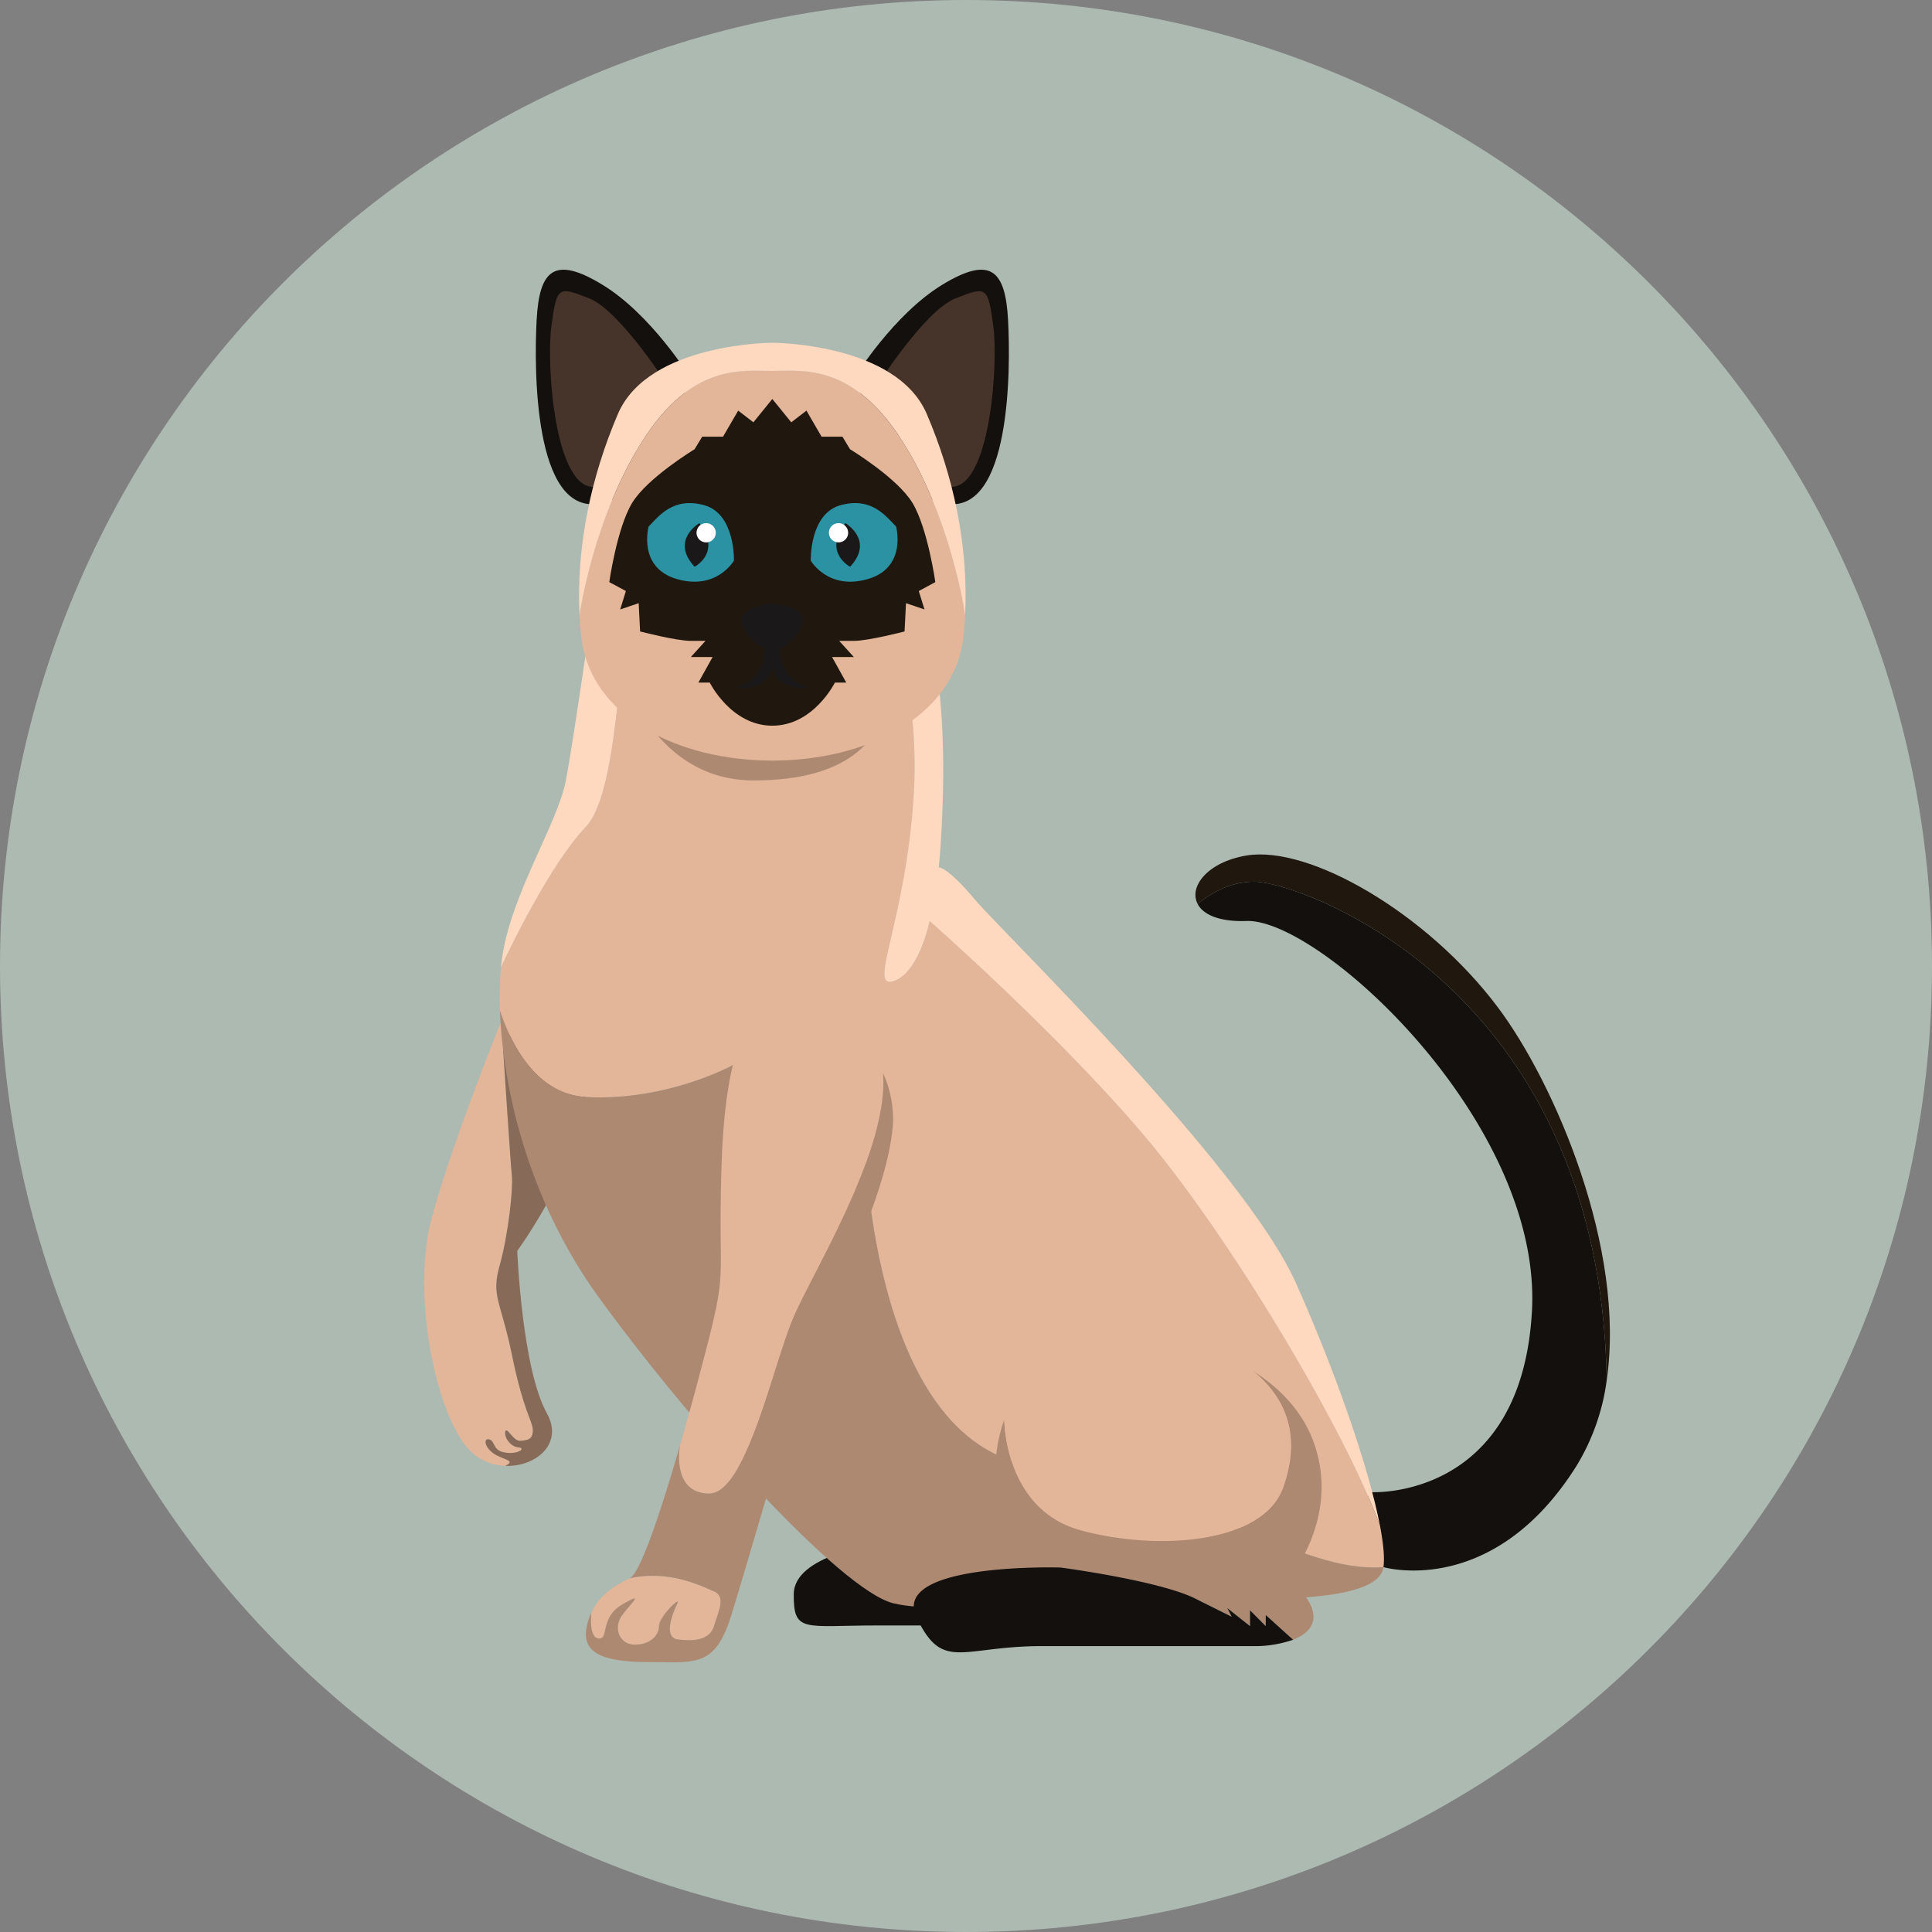 <svg xmlns="http://www.w3.org/2000/svg" width="492" height="492" viewBox="0 0 492 492">
  <rect x="0" y="0" width="492" height="492" fill="#808080" stroke="none"/>
  <g id="Group_56" data-name="Group 56" transform="translate(-714 -369)">
    <g id="Group_61" data-name="Group 61">
      <path id="Path_432" data-name="Path 432" d="M246,0C381.862,0,492,110.138,492,246S381.862,492,246,492,0,381.862,0,246,110.138,0,246,0Z" transform="translate(714 369)" fill="#acbab1"/>
      <g id="Group_83" data-name="Group 83" transform="translate(755.129 -456.022)">
        <path id="Path_576" data-name="Path 576" d="M289.521,1114.366v.027a55.935,55.935,0,0,1-7.7,21.822c-21.343,33.959-49.153,25.77-49.153,25.77s-11.538-12.339-2.867-19.088c0,0,38.013,1.934,40.681-46.084s-54.021-100.038-72.7-99.372c-7.028.253-11.044-1.681-12.43-4.321,3.267-2.708,8.257-5.683,14.432-5.683C211.132,987.437,287.855,1013.914,289.521,1114.366Z" transform="translate(78.511 62.117)" fill="#13100d"/>
        <path id="Path_577" data-name="Path 577" d="M289.753,1117.133c-1.666-100.453-78.388-126.93-89.726-126.93-6.175,0-11.165,2.975-14.432,5.683-2.334-4.361,2.454-10.685,12.43-12.352,16.007-2.667,46.019,14.673,64.026,38.683C276.6,1041.624,294.648,1083.759,289.753,1117.133Z" transform="translate(78.278 59.35)" fill="#20170e"/>
        <path id="Path_578" data-name="Path 578" d="M87.552,1115.647c-.321,1.493,1.347,3.841,3.347,4s-.013,1.841-3.347,1.333-2.494-2.827-3.989-3.334-1.495,1.681.828,3.429c2.346,1.746,6.162,1.814,3.161,3.28a13.2,13.2,0,0,1-9.737-4.709c-8.39-10-13.993-39.348-9.1-58.022s18.2-51.486,18.2-51.486c1.052-1.841,2.053-3.442,3-4.828-.108,4.735-.467,9.389-2.908,13.152,0,0,1.894,29.157,2.226,32.159s-.88,14.672-3.108,22.674.214,8.671,3.162,23.009,5.281,16.674,5.281,19.008-1.333,2.494-3.161,2.667S87.885,1114.152,87.552,1115.647Z" transform="translate(0 73.962)" fill="#e3b599"/>
        <path id="Path_579" data-name="Path 579" d="M91.91,1113.914c4.348,7.79-2.908,13.684-10.59,13.378,3-1.466-.815-1.534-3.161-3.28-2.323-1.748-2.323-3.936-.828-3.428s.667,2.828,3.989,3.334,5.347-1.174,3.347-1.333-3.668-2.508-3.347-4,2.014,2.507,3.854,2.333,3.161-.333,3.161-2.667S86,1113.58,83.054,1099.24s-5.389-15-3.162-23.009,3.442-19.673,3.108-22.674-2.226-32.158-2.226-32.158c2.441-3.763,2.8-8.417,2.908-13.152,13.7-19.821,17.992,4.8,18.3,21.635.348,18.006-17.62,42.668-17.62,42.668S85.562,1102.576,91.91,1113.914Z" transform="translate(6.232 71.026)" fill="#886a58"/>
        <path id="Path_580" data-name="Path 580" d="M144.757,1094.205s-21.176,2.667-21.259,12.672,2.586,8,21.259,8h61.224c15.472,0,26.141-15.478,14.8-29.413S144.757,1094.205,144.757,1094.205Z" transform="translate(37.511 124.08)" fill="#13100d"/>
        <path id="Path_581" data-name="Path 581" d="M303.518,1193.279c-21.675,1.679-46.217-19.821-88.9-25.77s-43.35-86.087-43.35-86.087-22.674-25.343-26.637-20.674-24.049,14.005-44.216,12.818c-12.352-.733-18.767-12.738-21.89-21.941v-.027a87.518,87.518,0,0,1,.254-11.057c1.748-3.763,12.337-26.065,21.635-35.815,7.9-8.282,8.683-43.59,10.9-61.262,14.432-.895,43.869-2.642,61.956-3.242a10.771,10.771,0,0,1,2.748.254c3.588,11.378,9.256,33.452,7.9,55.927-1.974,32.333-11.817,49.673-5.229,47.671s9.258-15.338,9.258-15.338,32.679,28.678,54.686,54.688,51.313,75.294,60,99.317C303.5,1187.276,303.839,1190.9,303.518,1193.279Z" transform="translate(7.666 30.823)" fill="#e3b599"/>
        <path id="Path_582" data-name="Path 582" d="M97.776,959.149s7.768,25.619,32.561,25.619,33.791-10.779,35.517-25.619S97.776,959.149,97.776,959.149Z" transform="translate(20.467 38.999)" fill="#ae8972"/>
        <path id="Path_583" data-name="Path 583" d="M303.492,1148.875c-1.333,10-36.013,8-51.353,8s-60.183,4.534-73.508,1.2-51.406-45.364-75.068-78.042c-18.14-25.05-24.342-53.621-25.064-72.815,3.123,9.2,9.537,21.208,21.89,21.941,20.167,1.187,40.254-8.149,44.216-12.818s26.637,20.674,26.637,20.674.667,80.124,43.35,86.087S281.817,1150.554,303.492,1148.875Z" transform="translate(7.692 75.227)" fill="#ae8972"/>
        <path id="Path_584" data-name="Path 584" d="M111.185,942.169c-2.215,17.673-3,52.981-10.9,61.262-9.3,9.75-19.888,32.052-21.635,35.815.12-1.255.279-2.4.454-3.468,2.667-16.007,14-33.346,16.058-44.017s7.482-49.058,7.482-49.058S105.915,942.488,111.185,942.169Z" transform="translate(7.793 32.117)" fill="#ffd8c0"/>
        <path id="Path_585" data-name="Path 585" d="M263.742,1182.637c-8.684-24.023-38-73.321-60-99.317s-54.686-54.688-54.686-54.688-2.669,13.338-9.258,15.339,3.256-15.339,5.229-47.672c1.36-22.475-4.308-44.549-7.9-55.927,21.341,4.749,14.273,74.587,14.273,74.587s2.321,0,8.989,8,68.693,68.025,82.031,98.037C252.6,1143.889,260.953,1168.031,263.742,1182.637Z" transform="translate(46.549 30.926)" fill="#ffd8c0"/>
        <path id="Path_586" data-name="Path 586" d="M123.767,1106.551c-1.107,3.721-5.336,3.841-9.19,3.4s-1.255-6.9-.148-9.123-4.667,3.335-4.667,5.723-2.215,4.734-6.137,4.734-5.642-4.228-3.2-7.562,5.79-6,0-2.669-3.334,8.9-6,8.671-1.881-6.6-1.881-6.6c2.175-4.682,6.3-7.136,9.75-8.738,10.1-2.226,18.368,2,21.476,3.335S124.887,1102.828,123.767,1106.551Z" transform="translate(16.926 132.57)" fill="#e3b599"/>
        <path id="Path_587" data-name="Path 587" d="M135.137,1086.721c-5.254,12.138-12.085,45.218-21.687,44.978-9.218-.215-7.444-11.338-7.283-12.259a.15.15,0,0,0,.012-.053c2.815-9.737,5.455-19.646,7.271-26.8,4.908-19.327,2.266-15.34,3.36-46.017s8.122-36.147,8.122-36.147c9.271-13.086,26.437-.841,32.933,14.191C159.441,1044.051,140.326,1074.729,135.137,1086.721Z" transform="translate(25.869 73.676)" fill="#e3b599"/>
        <path id="Path_588" data-name="Path 588" d="M230.223,1130.808v-.013l-6.962-6.3v2.828l-4-4.029v4.029l-5.79-4.589,1.121,2.2-9.243-4.6c-9.23-4.616-34.333-7.923-34.333-7.923s-.146-.04-.414-.106c-2.893-.841-19.874-6.8-15.591-31.239a36.673,36.673,0,0,1,1.679-6.323c0,.534.12,22.915,19.434,28.185,19.568,5.336,46.471,3.455,51.581-10.937s-.4-23.689-7.643-29.6c6.855,4.348,12.565,10.311,15.367,18.007,7.055,19.341-6.35,34.894-6.35,34.894C238.013,1122.952,236.666,1128.3,230.223,1130.808Z" transform="translate(57.939 111.793)" fill="#ae8972"/>
        <path id="Path_589" data-name="Path 589" d="M169.854,1029.7c-1.333,19.02-17.339,48.351-20.993,58.354s-16.354,54.688-20.368,67.36-9.324,11.338-19.9,11.338-18.1-1.333-16.78-8.671a15.27,15.27,0,0,1,1.24-3.934s-.786,6.375,1.881,6.6.226-5.336,6-8.671,2.454-.667,0,2.669-.707,7.562,3.2,7.562,6.137-2.346,6.137-4.734,5.788-7.938,4.667-5.723-3.708,8.669.148,9.123,8.082.321,9.19-3.4,3.121-7.5,0-8.831-11.378-5.562-21.476-3.335c2.722-1.254,8.029-17.3,12.819-33.839-.161.921-1.935,12.044,7.283,12.259,9.6.24,16.433-32.84,21.687-44.978,5.189-11.991,24.3-42.67,22.729-62.1A28.253,28.253,0,0,1,169.854,1029.7Z" transform="translate(16.415 81.543)" fill="#ae8972"/>
        <path id="Path_590" data-name="Path 590" d="M238.467,1110.872v.013a29.672,29.672,0,0,1-10.523,1.614H174.589c-20.674,0-25.343,6.669-32.012-7.336s36.681-12.671,36.681-12.671,25.1,3.307,34.333,7.923l9.243,4.6-1.121-2.2,5.79,4.589v-4.029l4,4.029v-2.828Z" transform="translate(49.694 131.715)" fill="#13100d"/>
        <path id="Path_591" data-name="Path 591" d="M226.758,1095.672c-5.109,14.392-32.012,16.273-51.581,10.937-19.314-5.269-19.434-27.651-19.434-28.185v-.013c7.5-20.541,30.331-21.541,30.331-21.541a61.584,61.584,0,0,1,33,9.177c.013,0,.027.013.04.027C226.358,1071.983,231.866,1081.266,226.758,1095.672Z" transform="translate(58.883 108.115)" fill="#e3b599"/>
        <path id="Path_592" data-name="Path 592" d="M132.925,920.883s9.742-15.771,22.089-23.313,16.12-3.771,16.807,8.914.685,49.4-15.777,46.812S132.925,920.883,132.925,920.883Z" transform="translate(43.76 0)" fill="#13100d"/>
        <path id="Path_593" data-name="Path 593" d="M136.1,921.381s12.347-19.48,20.235-22.566,8.23-3.086,9.6,6.857-.788,40.429-10.289,41.14S136.1,921.381,136.1,921.381Z" transform="translate(45.866 2.184)" fill="#46332a"/>
        <path id="Path_594" data-name="Path 594" d="M123.1,920.883s-9.743-15.771-22.089-23.313S84.889,893.8,84.2,906.484s-.685,49.4,15.777,46.812S123.1,920.883,123.1,920.883Z" transform="translate(11.331 0)" fill="#13100d"/>
        <path id="Path_595" data-name="Path 595" d="M116.376,921.381S104.028,901.9,96.14,898.815s-8.232-3.086-9.6,6.857.79,40.429,10.29,41.14S116.376,921.381,116.376,921.381Z" transform="translate(12.77 2.184)" fill="#46332a"/>
        <path id="Path_596" data-name="Path 596" d="M188.885,971.479v.013q-.125,2.94-.494,5.883c-2.511,19.913-24.557,31.089-48.606,31.089s-46.1-11.177-48.606-31.089q-.369-2.94-.494-5.883v-.013c.206-1.468,3.786-25.152,16.037-44.432,12.663-19.9,25.531-17.814,33.063-17.814s20.4-2.085,33.061,17.814C185.1,946.327,188.678,970.011,188.885,971.479Z" transform="translate(15.767 10.248)" fill="#e3b599"/>
        <path id="Path_597" data-name="Path 597" d="M174.06,962.411l1.448,4.69-4.707-1.6-.362,7.2s-9.181,2.4-12.919,2.4h-3.736l3.736,4.115h-5.547l3.621,6.513h-2.9s-5.43,10.972-15.93,10.972-15.932-10.972-15.932-10.972h-2.9l3.62-6.513H116.01l3.736-4.115H116.01c-3.751,0-12.919-2.4-12.919-2.4l-.362-7.2-4.707,1.6,1.448-4.69-4.228-2.276s1.94-13.714,5.793-20.119S116.966,926.3,116.966,926.3l1.94-3.194h5.3l3.867-6.638,3.867,2.975,4.824-5.937,4.822,5.938,3.867-2.975,3.852,6.638h5.316l1.927,3.194s12.078,7.309,15.93,13.714,5.795,20.119,5.795,20.119Z" transform="translate(18.787 13.123)" fill="#20170e"/>
        <path id="Path_598" data-name="Path 598" d="M123.149,944.1s.361-11.948-7.605-14.121-11.587,2.9-14.121,5.432c0,0-2.9,10.5,7.241,13.4S123.149,944.1,123.149,944.1Z" transform="translate(22.63 23.686)" fill="#2b92a3"/>
        <path id="Path_599" data-name="Path 599" d="M123.306,956.678c-3.621,0-8.691-5.42-7.605-8.432s7.605-3.409,7.605-3.409,6.516.4,7.6,3.409S126.925,956.678,123.306,956.678Z" transform="translate(32.246 33.886)" fill="#1a1818"/>
        <path id="Path_600" data-name="Path 600" d="M110.518,932.523s-7.484,4.345-1.207,11.1C109.311,943.627,116.311,940.005,110.518,932.523Z" transform="translate(26.449 25.725)" fill="#1a1818"/>
        <path id="Path_601" data-name="Path 601" d="M113.5,934.969a2.447,2.447,0,1,0-2.446,2.448A2.447,2.447,0,0,0,113.5,934.969Z" transform="translate(27.646 25.725)" fill="#fff"/>
        <path id="Path_602" data-name="Path 602" d="M188.933,974.313c-.206-1.468-3.788-25.152-16.038-44.432-12.662-19.9-25.531-17.814-33.061-17.814s-20.4-2.085-33.063,17.814c-12.251,19.281-15.831,42.964-16.037,44.432-.878-18.02,3.1-35.683,9.768-51.276,7.765-18.143,39.331-18.143,39.331-18.143s31.567,0,39.331,18.143C185.845,938.629,189.811,956.292,188.933,974.313Z" transform="translate(15.719 7.414)" fill="#ffd8c0"/>
        <path id="Path_603" data-name="Path 603" d="M126.1,944.1s-.359-11.948,7.607-14.121,11.587,2.9,14.121,5.432c0,0,2.9,10.5-7.241,13.4S126.1,944.1,126.1,944.1Z" transform="translate(39.235 23.686)" fill="#2b92a3"/>
        <path id="Path_604" data-name="Path 604" d="M133.873,962.7c-9.3.956-9.762-5.069-9.762-5.069s-.479,6.026-9.777,5.069c0,0,7.821-1.071,7.835-10.081l1.942-2.476,1.94,2.476C126.067,961.633,133.873,962.7,133.873,962.7Z" transform="translate(31.44 37.404)" fill="#1a1818"/>
        <path id="Path_605" data-name="Path 605" d="M132.314,932.523s7.482,4.345,1.207,11.1C133.521,943.627,126.521,940.005,132.314,932.523Z" transform="translate(41.834 25.725)" fill="#1a1818"/>
        <path id="Path_606" data-name="Path 606" d="M128.883,934.969a2.447,2.447,0,1,1,2.446,2.448A2.447,2.447,0,0,1,128.883,934.969Z" transform="translate(41.082 25.725)" fill="#fff"/>
      </g>
    </g>
  </g>
</svg>
